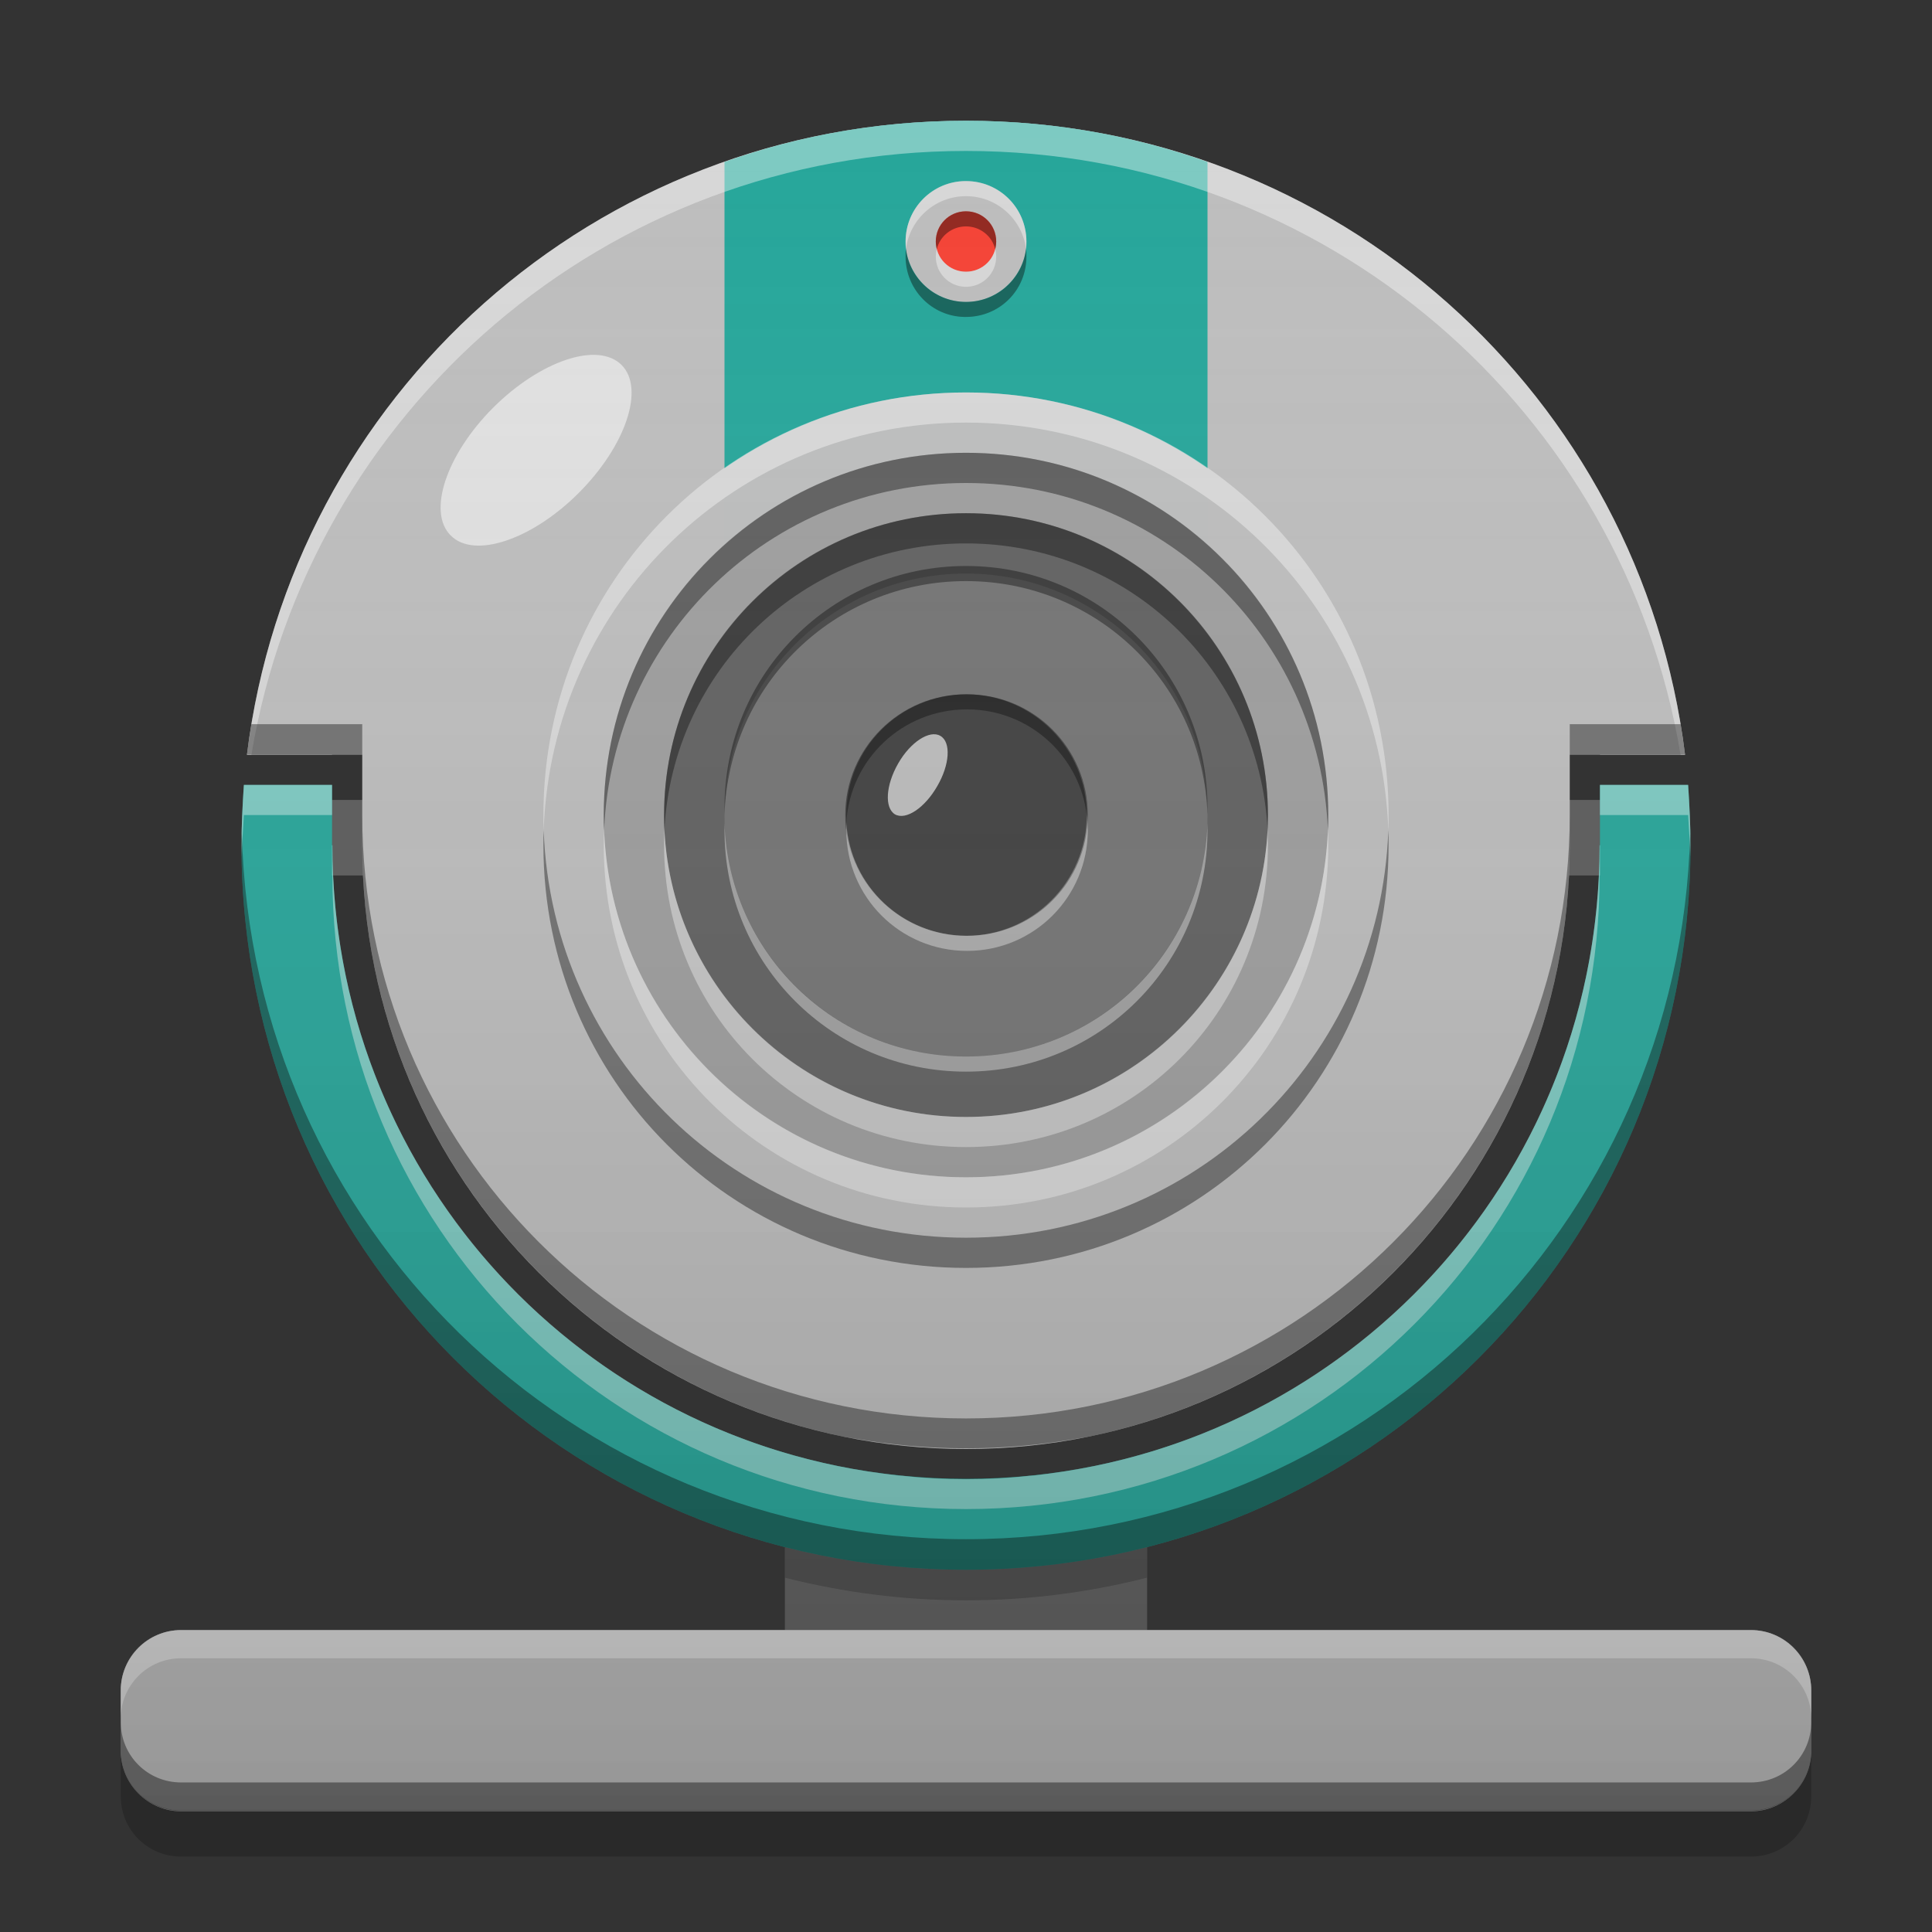 
<svg xmlns="http://www.w3.org/2000/svg" xmlns:xlink="http://www.w3.org/1999/xlink" width="22" height="22" viewBox="0 0 22 22" version="1.1">
<rect x="0" y="0" width="22" height="22" fill="#333333" stroke="none"/>
<defs>
<linearGradient id="linear0" gradientUnits="userSpaceOnUse" x1="32" y1="60" x2="32" y2="4" gradientTransform="matrix(0.344,0,0,0.344,0,0)">
<stop offset="0" style="stop-color:rgb(0%,0%,0%);stop-opacity:0.2;"/>
<stop offset="1" style="stop-color:rgb(100%,100%,100%);stop-opacity:0;"/>
</linearGradient>
</defs>
<g id="surface1">
<path style=" stroke:none;fill-rule:nonzero;fill:rgb(38.039%,38.039%,38.039%);fill-opacity:1;" d="M 8.938 17.188 L 13.062 17.188 L 13.062 19.25 L 8.938 19.25 Z M 8.938 17.188 "/>
<path style=" stroke:none;fill-rule:nonzero;fill:rgb(38.039%,38.039%,38.039%);fill-opacity:0.996;" d="M 3.438 9.109 L 18.562 9.109 L 18.562 9.969 L 3.438 9.969 Z M 3.438 9.109 "/>
<path style=" stroke:none;fill-rule:nonzero;fill:rgb(74.118%,74.118%,74.118%);fill-opacity:0.996;" d="M 2.062 18.562 L 19.938 18.562 C 20.316 18.562 20.625 18.871 20.625 19.25 L 20.625 19.938 C 20.625 20.316 20.316 20.625 19.938 20.625 L 2.062 20.625 C 1.684 20.625 1.375 20.316 1.375 19.938 L 1.375 19.25 C 1.375 18.871 1.684 18.562 2.062 18.562 Z M 2.062 18.562 "/>
<path style=" stroke:none;fill-rule:nonzero;fill:rgb(14.902%,65.098%,60.392%);fill-opacity:1;" d="M 2.777 8.938 C 2.762 9.164 2.75 9.395 2.75 9.625 C 2.75 14.195 6.43 17.875 11 17.875 C 15.57 17.875 19.25 14.195 19.25 9.625 C 19.25 9.395 19.238 9.164 19.223 8.938 L 18.219 8.938 L 18.219 9.625 L 18.215 9.625 C 18.215 13.625 15 16.84 11 16.84 C 7 16.84 3.785 13.625 3.785 9.625 L 3.781 9.625 L 3.781 8.938 Z M 2.777 8.938 "/>
<path style=" stroke:none;fill-rule:nonzero;fill:rgb(74.118%,74.118%,74.118%);fill-opacity:1;" d="M 11 1.375 C 6.777 1.375 3.316 4.512 2.812 8.594 L 4.125 8.594 L 4.125 9.625 C 4.125 13.434 7.191 16.5 11 16.5 C 14.809 16.5 17.875 13.434 17.875 9.625 L 17.875 8.594 L 19.188 8.594 C 18.684 4.512 15.223 1.375 11 1.375 Z M 11 1.375 "/>
<path style=" stroke:none;fill-rule:nonzero;fill:rgb(87.843%,87.843%,87.843%);fill-opacity:1;" d="M 7.078 4.156 C 7.344 4.422 7.129 5.074 6.59 5.613 C 6.055 6.148 5.398 6.367 5.133 6.098 C 4.863 5.832 5.082 5.176 5.617 4.641 C 6.156 4.105 6.809 3.887 7.078 4.156 Z M 7.078 4.156 "/>
<path style=" stroke:none;fill-rule:nonzero;fill:rgb(14.902%,65.098%,60.392%);fill-opacity:1;" d="M 11 1.375 C 10.035 1.375 9.109 1.539 8.25 1.844 L 8.25 6.875 C 8.25 8.398 9.477 9.625 11 9.625 C 12.523 9.625 13.75 8.398 13.75 6.875 L 13.75 1.844 C 12.891 1.539 11.965 1.375 11 1.375 Z M 11 1.375 "/>
<path style=" stroke:none;fill-rule:nonzero;fill:rgb(74.118%,74.118%,74.118%);fill-opacity:0.996;" d="M 11 4.469 C 13.656 4.469 15.812 6.625 15.812 9.281 C 15.812 11.938 13.656 14.094 11 14.094 C 8.344 14.094 6.188 11.938 6.188 9.281 C 6.188 6.625 8.344 4.469 11 4.469 Z M 11 4.469 "/>
<path style=" stroke:none;fill-rule:nonzero;fill:rgb(61.961%,61.961%,61.961%);fill-opacity:0.996;" d="M 11 5.156 C 13.277 5.156 15.125 7.004 15.125 9.281 C 15.125 11.559 13.277 13.406 11 13.406 C 8.723 13.406 6.875 11.559 6.875 9.281 C 6.875 7.004 8.723 5.156 11 5.156 Z M 11 5.156 "/>
<path style=" stroke:none;fill-rule:nonzero;fill:rgb(38.039%,38.039%,38.039%);fill-opacity:0.996;" d="M 11 5.844 C 12.898 5.844 14.438 7.383 14.438 9.281 C 14.438 11.18 12.898 12.719 11 12.719 C 9.102 12.719 7.562 11.18 7.562 9.281 C 7.562 7.383 9.102 5.844 11 5.844 Z M 11 5.844 "/>
<path style=" stroke:none;fill-rule:nonzero;fill:rgb(45.882%,45.882%,45.882%);fill-opacity:0.996;" d="M 11 6.531 C 12.52 6.531 13.75 7.762 13.75 9.281 C 13.75 10.801 12.52 12.031 11 12.031 C 9.48 12.031 8.25 10.801 8.25 9.281 C 8.25 7.762 9.48 6.531 11 6.531 Z M 11 6.531 "/>
<path style=" stroke:none;fill-rule:nonzero;fill:rgb(25.882%,25.882%,25.882%);fill-opacity:0.996;" d="M 11 7.906 C 11.758 7.906 12.375 8.523 12.375 9.281 C 12.375 10.039 11.758 10.656 11 10.656 C 10.242 10.656 9.625 10.039 9.625 9.281 C 9.625 8.523 10.242 7.906 11 7.906 Z M 11 7.906 "/>
<path style=" stroke:none;fill-rule:nonzero;fill:rgb(74.118%,74.118%,74.118%);fill-opacity:0.996;" d="M 10.707 8.379 C 10.832 8.449 10.816 8.707 10.672 8.953 C 10.531 9.199 10.316 9.344 10.191 9.273 C 10.07 9.199 10.086 8.941 10.227 8.695 C 10.367 8.449 10.586 8.309 10.707 8.379 Z M 10.707 8.379 "/>
<path style=" stroke:none;fill-rule:nonzero;fill:rgb(100%,100%,100%);fill-opacity:0.4;" d="M 11 4.469 C 8.332 4.469 6.188 6.613 6.188 9.281 C 6.188 9.34 6.188 9.395 6.191 9.453 C 6.281 6.867 8.391 4.812 11 4.812 C 13.609 4.812 15.719 6.867 15.809 9.453 C 15.812 9.395 15.812 9.34 15.812 9.281 C 15.812 6.613 13.668 4.469 11 4.469 Z M 11 4.469 "/>
<path style=" stroke:none;fill-rule:nonzero;fill:rgb(0.784%,0.784%,0.784%);fill-opacity:0.4;" d="M 11 14.438 C 8.332 14.438 6.188 12.293 6.188 9.625 C 6.188 9.566 6.188 9.512 6.191 9.453 C 6.281 12.039 8.391 14.094 11 14.094 C 13.609 14.094 15.719 12.039 15.809 9.453 C 15.812 9.512 15.812 9.566 15.812 9.625 C 15.812 12.293 13.668 14.438 11 14.438 Z M 11 14.438 "/>
<path style=" stroke:none;fill-rule:nonzero;fill:rgb(0%,0%,0%);fill-opacity:0.4;" d="M 11 5.844 C 9.094 5.844 7.562 7.375 7.562 9.281 C 7.562 9.34 7.562 9.395 7.566 9.453 C 7.656 7.629 9.152 6.188 11 6.188 C 12.848 6.188 14.344 7.629 14.434 9.453 C 14.434 9.395 14.438 9.34 14.438 9.281 C 14.438 7.375 12.906 5.844 11 5.844 Z M 11 5.844 "/>
<path style=" stroke:none;fill-rule:nonzero;fill:rgb(100%,100%,100%);fill-opacity:0.4;" d="M 11 13.062 C 9.094 13.062 7.562 11.531 7.562 9.625 C 7.562 9.566 7.562 9.512 7.566 9.453 C 7.656 11.277 9.152 12.719 11 12.719 C 12.848 12.719 14.344 11.277 14.434 9.453 C 14.434 9.512 14.438 9.566 14.438 9.625 C 14.438 11.531 12.906 13.062 11 13.062 Z M 11 13.062 "/>
<path style=" stroke:none;fill-rule:nonzero;fill:rgb(100%,100%,100%);fill-opacity:0.4;" d="M 8.25 9.367 C 8.25 9.395 8.25 9.426 8.25 9.453 C 8.25 10.977 9.477 12.203 11 12.203 C 12.523 12.203 13.75 10.977 13.75 9.453 C 13.75 9.426 13.75 9.395 13.75 9.367 C 13.703 10.852 12.496 12.031 11 12.031 C 9.504 12.031 8.297 10.852 8.25 9.367 Z M 8.25 9.367 "/>
<path style=" stroke:none;fill-rule:nonzero;fill:rgb(0.392%,0.392%,0.392%);fill-opacity:0.4;" d="M 8.25 9.281 C 8.25 9.254 8.25 9.223 8.25 9.195 C 8.25 7.672 9.477 6.445 11 6.445 C 12.523 6.445 13.75 7.672 13.75 9.195 C 13.75 9.223 13.75 9.254 13.75 9.281 C 13.703 7.797 12.496 6.617 11 6.617 C 9.504 6.617 8.297 7.797 8.25 9.281 Z M 8.25 9.281 "/>
<path style=" stroke:none;fill-rule:nonzero;fill:rgb(0%,0%,0%);fill-opacity:0.4;" d="M 11 5.156 C 8.715 5.156 6.875 6.996 6.875 9.281 C 6.875 9.34 6.875 9.395 6.879 9.453 C 6.969 7.25 8.773 5.5 11 5.5 C 13.227 5.5 15.031 7.25 15.121 9.453 C 15.125 9.395 15.125 9.34 15.125 9.281 C 15.125 6.996 13.285 5.156 11 5.156 Z M 11 5.156 "/>
<path style=" stroke:none;fill-rule:nonzero;fill:rgb(100%,100%,100%);fill-opacity:0.4;" d="M 11 13.75 C 8.715 13.75 6.875 11.91 6.875 9.625 C 6.875 9.566 6.875 9.512 6.879 9.453 C 6.969 11.656 8.773 13.406 11 13.406 C 13.227 13.406 15.031 11.656 15.121 9.453 C 15.125 9.512 15.125 9.566 15.125 9.625 C 15.125 11.91 13.285 13.75 11 13.75 Z M 11 13.75 "/>
<path style=" stroke:none;fill-rule:nonzero;fill:rgb(99.608%,99.608%,99.608%);fill-opacity:0.4;" d="M 9.637 9.367 C 9.637 9.395 9.637 9.426 9.637 9.453 C 9.637 10.215 10.25 10.828 11.012 10.828 C 11.773 10.828 12.387 10.215 12.387 9.453 C 12.387 9.426 12.383 9.395 12.383 9.367 C 12.34 10.09 11.742 10.656 11.012 10.656 C 10.277 10.656 9.68 10.09 9.637 9.367 Z M 9.637 9.367 "/>
<path style=" stroke:none;fill-rule:nonzero;fill:rgb(0.784%,0.784%,0.784%);fill-opacity:0.4;" d="M 11.012 7.906 C 10.25 7.906 9.637 8.52 9.637 9.281 C 9.637 9.309 9.637 9.34 9.637 9.367 C 9.68 8.645 10.277 8.078 11.012 8.078 C 11.742 8.078 12.34 8.645 12.383 9.367 C 12.383 9.34 12.387 9.309 12.387 9.281 C 12.387 8.52 11.773 7.906 11.012 7.906 Z M 11.012 7.906 "/>
<path style=" stroke:none;fill-rule:nonzero;fill:rgb(100%,100%,100%);fill-opacity:0.4;" d="M 11 1.375 C 6.777 1.375 3.316 4.512 2.812 8.594 L 2.863 8.594 C 3.516 4.684 6.898 1.719 11 1.719 C 15.102 1.719 18.484 4.684 19.137 8.594 L 19.188 8.594 C 18.684 4.512 15.223 1.375 11 1.375 Z M 2.777 8.938 C 2.762 9.164 2.75 9.395 2.75 9.625 C 2.75 9.668 2.754 9.711 2.754 9.754 C 2.758 9.594 2.766 9.438 2.777 9.281 L 3.781 9.281 L 3.781 8.938 Z M 18.219 8.938 L 18.219 9.281 L 19.223 9.281 C 19.234 9.438 19.242 9.594 19.246 9.754 C 19.246 9.711 19.25 9.668 19.25 9.625 C 19.25 9.395 19.238 9.164 19.223 8.938 Z M 3.781 9.625 L 3.781 9.969 L 3.785 9.969 C 3.785 13.969 7 17.184 11 17.184 C 15 17.184 18.215 13.969 18.215 9.969 L 18.219 9.969 L 18.219 9.625 L 18.215 9.625 C 18.215 13.293 15.504 16.305 11.969 16.777 C 11.906 16.785 11.844 16.793 11.781 16.801 C 11.762 16.801 11.742 16.805 11.723 16.805 C 11.488 16.832 11.246 16.844 11 16.844 C 10.754 16.844 10.512 16.832 10.277 16.805 C 10.258 16.805 10.238 16.801 10.219 16.801 C 10.156 16.793 10.094 16.785 10.031 16.777 C 6.496 16.305 3.785 13.293 3.785 9.625 Z M 3.781 9.625 "/>
<path style=" stroke:none;fill-rule:nonzero;fill:rgb(0%,0%,0%);fill-opacity:0.4;" d="M 2.863 8.246 C 2.844 8.359 2.828 8.473 2.812 8.59 L 3.781 8.59 L 3.781 8.594 L 4.125 8.594 L 4.125 8.246 Z M 17.875 8.246 L 17.875 8.594 L 18.219 8.594 L 18.219 8.59 L 19.188 8.59 C 19.172 8.473 19.156 8.359 19.137 8.246 Z M 4.125 9.277 L 4.125 9.625 C 4.125 12.941 6.453 15.695 9.57 16.352 C 9.617 16.363 9.668 16.371 9.719 16.379 C 10.137 16.453 10.562 16.492 11 16.492 C 11.438 16.492 11.867 16.453 12.281 16.379 C 12.332 16.371 12.383 16.363 12.43 16.352 C 15.547 15.695 17.875 12.941 17.875 9.625 L 17.875 9.277 C 17.875 13.086 14.809 16.152 11 16.152 C 7.191 16.152 4.125 13.086 4.125 9.277 Z M 2.754 9.492 C 2.75 9.535 2.75 9.582 2.75 9.625 C 2.75 14.195 6.43 17.875 11 17.875 C 15.57 17.875 19.25 14.195 19.25 9.625 C 19.25 9.582 19.25 9.535 19.246 9.492 C 19.133 13.961 15.496 17.527 11 17.527 C 6.504 17.527 2.867 13.961 2.754 9.492 Z M 2.754 9.492 "/>
<path style=" stroke:none;fill-rule:nonzero;fill:rgb(100%,100%,100%);fill-opacity:0.4;" d="M 2.062 18.562 C 1.68 18.562 1.375 18.867 1.375 19.25 L 1.375 19.57 C 1.375 19.191 1.68 18.883 2.062 18.883 L 19.938 18.883 C 20.32 18.883 20.625 19.191 20.625 19.57 L 20.625 19.25 C 20.625 18.867 20.32 18.562 19.938 18.562 Z M 2.062 18.562 "/>
<path style=" stroke:none;fill-rule:nonzero;fill:rgb(0.392%,0.392%,0.392%);fill-opacity:0.4;" d="M 2.062 20.621 C 1.68 20.621 1.375 20.312 1.375 19.934 L 1.375 19.609 C 1.375 19.992 1.68 20.297 2.062 20.297 L 19.938 20.297 C 20.32 20.297 20.625 19.992 20.625 19.609 L 20.625 19.934 C 20.625 20.312 20.32 20.621 19.938 20.621 Z M 2.062 20.621 "/>
<path style=" stroke:none;fill-rule:nonzero;fill:rgb(0%,0%,0%);fill-opacity:0.2;" d="M 1.375 19.926 L 1.375 20.453 C 1.375 20.836 1.68 21.141 2.062 21.141 L 19.938 21.141 C 20.32 21.141 20.625 20.836 20.625 20.453 L 20.625 19.926 C 20.625 20.309 20.32 20.613 19.938 20.613 L 2.062 20.613 C 1.68 20.613 1.375 20.309 1.375 19.926 Z M 1.375 19.926 "/>
<path style=" stroke:none;fill-rule:nonzero;fill:rgb(73.725%,73.725%,73.725%);fill-opacity:1;" d="M 11 2.062 C 11.379 2.062 11.688 2.371 11.688 2.75 C 11.688 3.129 11.379 3.438 11 3.438 C 10.621 3.438 10.312 3.129 10.312 2.75 C 10.312 2.371 10.621 2.062 11 2.062 Z M 11 2.062 "/>
<path style=" stroke:none;fill-rule:nonzero;fill:rgb(100%,100%,100%);fill-opacity:0.4;" d="M 10.98 2.062 C 10.609 2.07 10.312 2.375 10.312 2.75 C 10.312 2.777 10.312 2.809 10.316 2.836 C 10.359 2.496 10.648 2.234 11 2.234 C 11.352 2.234 11.641 2.496 11.684 2.836 C 11.688 2.809 11.688 2.777 11.688 2.75 C 11.688 2.367 11.383 2.062 11 2.062 C 10.992 2.062 10.988 2.062 10.98 2.062 Z M 10.98 2.062 "/>
<path style=" stroke:none;fill-rule:nonzero;fill:rgb(0.392%,0.392%,0.392%);fill-opacity:0.4;" d="M 10.98 3.609 C 10.609 3.602 10.312 3.297 10.312 2.922 C 10.312 2.895 10.312 2.863 10.316 2.836 C 10.359 3.176 10.648 3.438 11 3.438 C 11.352 3.438 11.641 3.176 11.684 2.836 C 11.688 2.863 11.688 2.895 11.688 2.922 C 11.688 3.305 11.383 3.609 11 3.609 C 10.992 3.609 10.988 3.609 10.98 3.609 Z M 10.98 3.609 "/>
<path style=" stroke:none;fill-rule:nonzero;fill:rgb(95.686%,26.275%,21.176%);fill-opacity:1;" d="M 11 2.406 C 11.191 2.406 11.344 2.559 11.344 2.75 C 11.344 2.941 11.191 3.094 11 3.094 C 10.809 3.094 10.656 2.941 10.656 2.75 C 10.656 2.559 10.809 2.406 11 2.406 Z M 11 2.406 "/>
<path style=" stroke:none;fill-rule:nonzero;fill:rgb(0%,0%,0%);fill-opacity:0.4;" d="M 10.992 2.406 C 10.805 2.41 10.656 2.562 10.656 2.75 C 10.656 2.781 10.66 2.809 10.668 2.836 C 10.703 2.688 10.84 2.578 11 2.578 C 11.16 2.578 11.297 2.688 11.332 2.836 C 11.34 2.809 11.344 2.781 11.344 2.75 C 11.344 2.559 11.191 2.406 11 2.406 C 10.996 2.406 10.996 2.406 10.992 2.406 Z M 10.992 2.406 "/>
<path style=" stroke:none;fill-rule:nonzero;fill:rgb(99.216%,99.216%,99.216%);fill-opacity:0.4;" d="M 10.992 3.266 C 10.805 3.262 10.656 3.109 10.656 2.922 C 10.656 2.891 10.66 2.863 10.668 2.836 C 10.703 2.984 10.84 3.094 11 3.094 C 11.16 3.094 11.297 2.984 11.332 2.836 C 11.34 2.863 11.344 2.891 11.344 2.922 C 11.344 3.113 11.191 3.266 11 3.266 C 10.996 3.266 10.996 3.266 10.992 3.266 Z M 10.992 3.266 "/>
<path style=" stroke:none;fill-rule:nonzero;fill:rgb(0%,0%,0%);fill-opacity:0.2;" d="M 8.938 17.617 L 8.938 17.965 C 9.598 18.133 10.289 18.223 11 18.223 C 11.711 18.223 12.402 18.133 13.062 17.965 L 13.062 17.617 C 12.402 17.785 11.711 17.875 11 17.875 C 10.289 17.875 9.598 17.785 8.938 17.617 Z M 8.938 17.617 "/>
<path style=" stroke:none;fill-rule:nonzero;fill:url(#linear0);" d="M 11 1.375 C 6.777 1.375 3.316 4.512 2.812 8.594 L 4.125 8.594 L 4.125 9.625 C 4.125 13.434 7.191 16.5 11 16.5 C 14.809 16.5 17.875 13.434 17.875 9.625 L 17.875 8.594 L 19.188 8.594 C 18.684 4.512 15.223 1.375 11 1.375 Z M 2.777 8.938 C 2.762 9.164 2.75 9.395 2.75 9.625 C 2.75 13.484 5.371 16.707 8.938 17.617 L 8.938 18.562 L 2.062 18.562 C 1.68 18.562 1.375 18.867 1.375 19.25 L 1.375 19.938 C 1.375 20.32 1.68 20.625 2.062 20.625 L 19.938 20.625 C 20.32 20.625 20.625 20.32 20.625 19.938 L 20.625 19.25 C 20.625 18.867 20.32 18.562 19.938 18.562 L 13.062 18.562 L 13.062 17.617 C 16.629 16.707 19.25 13.484 19.25 9.625 C 19.25 9.395 19.238 9.164 19.223 8.938 L 18.219 8.938 L 18.219 9.625 L 18.215 9.625 C 18.215 13.625 15 16.84 11 16.84 C 7 16.84 3.785 13.625 3.785 9.625 L 3.781 9.625 L 3.781 8.938 Z M 2.777 8.938 "/>
</g>
</svg>
